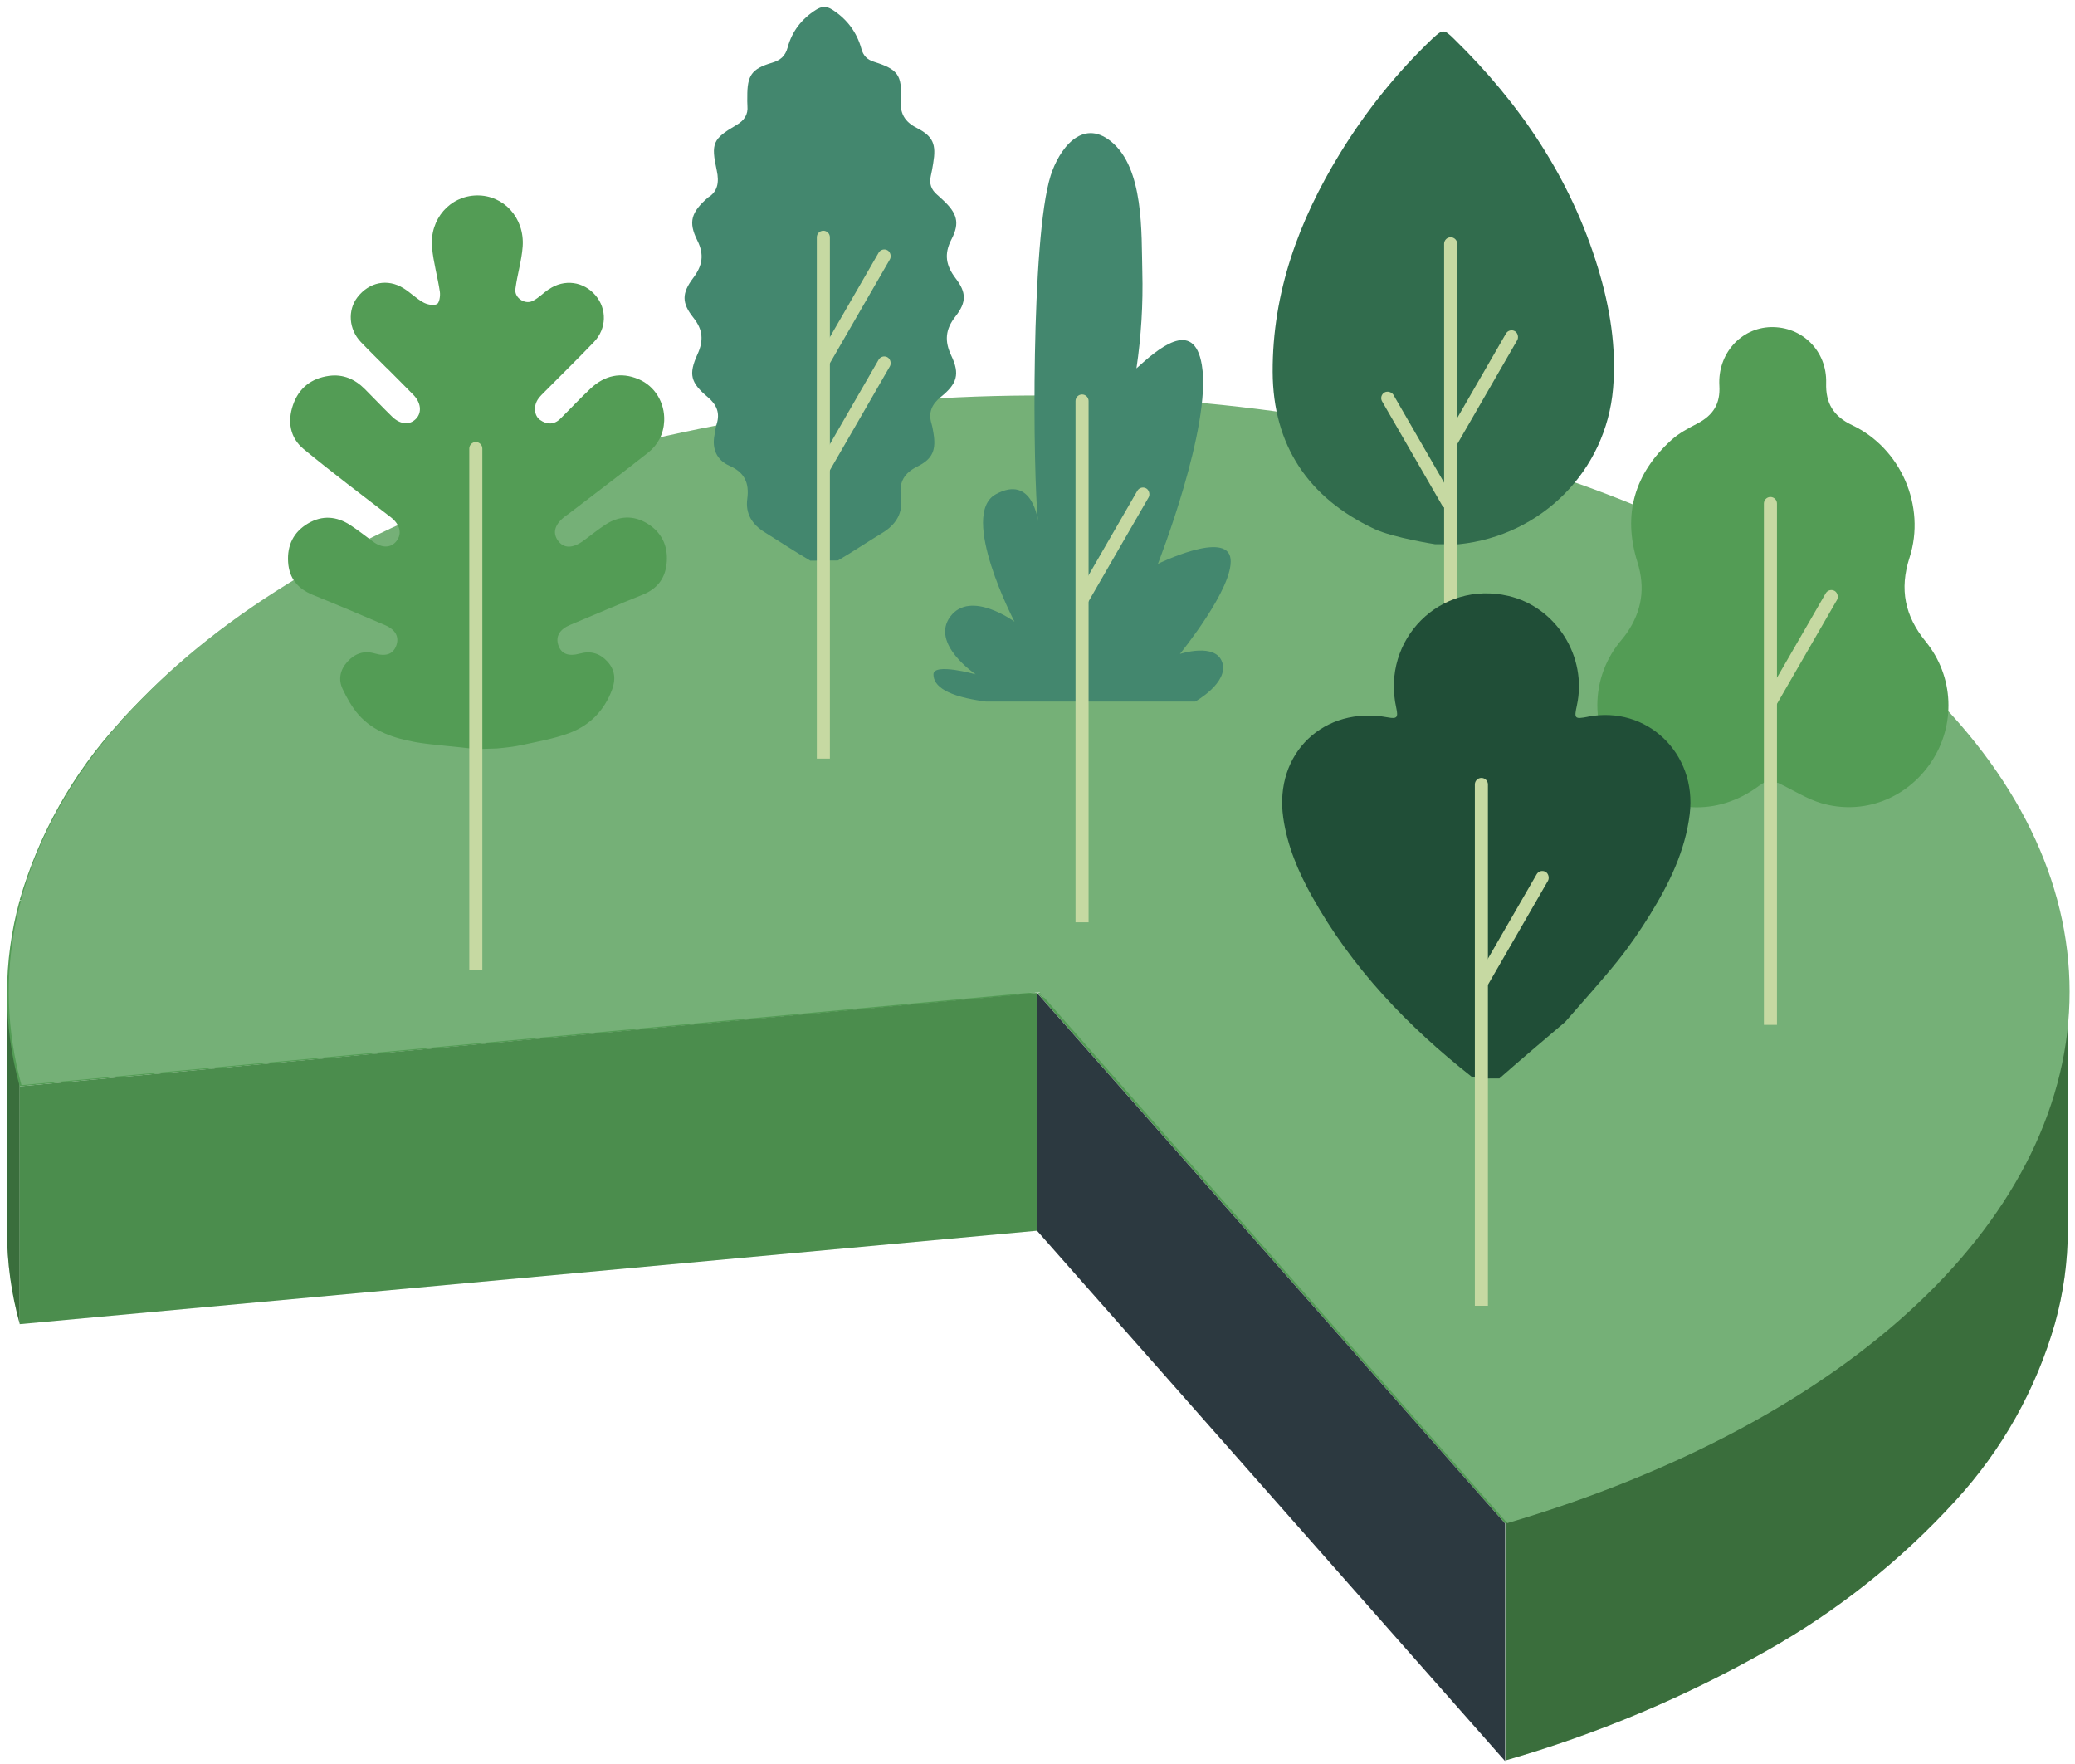 <svg width="360" height="306" viewBox="0 0 360 306" fill="none" xmlns="http://www.w3.org/2000/svg">
<g clip-path="url(#clip0_185_13378)">
<path d="M3.418 172.266V229.643C1.964 224.4 1.221 218.986 1.209 213.545V172.266H3.418Z" fill="#539C55"/>
<path opacity="0.3" d="M3.418 172.266V229.643C1.964 224.4 1.221 218.986 1.209 213.545V172.266H3.418Z" fill="black"/>
<path d="M179.857 172.321L3.417 188.446C0.49 177.886 0.49 166.728 3.417 156.168L179.857 172.321Z" fill="#539C55"/>
<path d="M179.858 172.266L3.418 156.113C6.734 144.679 12.639 134.163 20.675 125.381L179.858 172.266Z" fill="#539C55"/>
<path d="M53.561 99.343L179.858 172.266L20.675 125.326C30.171 114.955 41.275 106.181 53.561 99.343Z" fill="#539C55"/>
<path d="M98.789 80.346L179.913 172.238L53.561 99.342C67.834 91.246 83.016 84.869 98.789 80.346Z" fill="#539C55"/>
<path d="M151.97 70.406L179.913 172.238L98.789 80.346C116.147 75.297 133.96 71.967 151.97 70.406Z" fill="#539C55"/>
<path d="M208.049 70.405L179.968 172.238L152.025 70.405C170.66 68.688 189.414 68.688 208.049 70.405Z" fill="#539C55"/>
<path d="M261.091 80.346L179.968 172.238L208.049 70.406C226.012 71.976 243.778 75.306 261.091 80.346Z" fill="#539C55"/>
<path d="M329.542 199.823L303.063 224.674L282.933 243.698L263.743 261.757L261.175 264.159V305.383C276.946 300.864 292.127 294.496 306.404 286.414C318.704 279.516 329.817 270.688 339.317 260.265C347.35 251.511 353.239 241.009 356.519 229.589C357.982 224.347 358.735 218.933 358.756 213.491V172.294L329.542 199.823Z" fill="#539C55"/>
<path opacity="0.3" d="M329.542 199.823L303.063 224.674L282.933 243.698L263.743 261.757L261.175 264.159V305.383C276.946 300.864 292.127 294.496 306.404 286.414C318.704 279.516 329.817 270.688 339.317 260.265C347.35 251.511 353.239 241.009 356.519 229.589C357.982 224.347 358.735 218.933 358.756 213.491V172.294L329.542 199.823Z" fill="black"/>
<path d="M339.206 125.437C347.232 134.228 353.136 144.741 356.464 156.169L179.996 172.322L339.206 125.437Z" fill="#539C55"/>
<path d="M358.673 172.348C358.65 177.799 357.898 183.223 356.436 188.474L302.979 183.559L179.996 172.293L329.459 158.487L356.436 156.03C357.914 161.344 358.666 166.833 358.673 172.348Z" fill="#539C55"/>
<path d="M356.436 188.474C353.15 199.891 347.262 210.392 339.234 219.15L282.85 202.583L179.996 172.21L302.979 183.476L356.436 188.474Z" fill="#539C55"/>
<path d="M339.233 219.152C329.733 229.574 318.621 238.403 306.32 245.3L263.66 220.615L180.023 172.349L282.878 202.723L339.233 219.152Z" fill="#539C55"/>
<path d="M306.32 99.344L179.968 172.294L261.091 80.402C276.859 84.918 292.04 91.276 306.32 99.344Z" fill="#539C55"/>
<path d="M306.32 99.343C318.61 106.222 329.713 115.032 339.206 125.436L179.996 172.376L306.32 99.343Z" fill="#539C55"/>
<path d="M306.32 245.3C292.043 253.373 276.861 259.732 261.092 264.242L180.023 172.349L263.66 220.615L306.32 245.3Z" fill="#539C55"/>
<path d="M261.51 264.219C290.878 255.552 315.533 242.354 332.749 226.084C349.966 209.815 359.073 191.107 359.064 172.03C359.055 152.952 349.931 134.247 332.7 117.983C315.469 101.719 290.802 88.529 261.426 79.871C232.05 71.212 199.11 67.423 166.245 68.923C133.381 70.422 101.872 77.151 75.203 88.365C48.535 99.58 27.744 114.844 15.129 132.47C2.514 150.096 -1.433 169.397 3.724 188.239L180.294 172.057L261.51 264.219Z" fill="#75B077"/>
<path d="M261.12 264.269V305.494L179.914 213.491V172.239L261.12 264.269Z" fill="#2C3940"/>
<path d="M179.913 213.491L3.418 229.699V188.447L179.913 172.239V213.491Z" fill="#539C55"/>
<path opacity="0.1" d="M179.913 213.491L3.418 229.699V188.447L179.913 172.239V213.491Z" fill="black"/>
<path d="M248.55 6.673C242.31 12.613 236.973 19.284 232.482 26.609C225.339 38.251 220.745 50.754 220.801 64.535C220.853 77.225 226.985 86.39 238.468 91.764C241.713 93.281 248.992 94.409 248.992 94.409H251.47C251.47 94.409 252.671 94.451 253.108 94.409C267.45 92.93 278.641 81.686 279.859 67.386C280.465 60.275 279.313 53.286 277.244 46.489C272.528 30.981 263.758 17.963 252.213 6.696C250.539 5.058 250.29 5.035 248.56 6.682L248.55 6.673Z" fill="#316C4D"/>
<path d="M250.548 42.292C250.548 41.666 251.056 41.158 251.682 41.158C252.308 41.158 252.815 41.666 252.815 42.292V132.726H250.548V42.292Z" fill="#C6D9A2"/>
<rect x="261.84" y="56.887" width="2.267" height="23.14" rx="1.133" transform="rotate(30 261.84 56.887)" fill="#C6D9A2"/>
<rect x="239.219" y="68.643" width="2.267" height="23.14" rx="1.133" transform="rotate(-30 239.219 68.643)" fill="#C6D9A2"/>
<path d="M198.187 47.126C198.012 40.496 198.524 29.18 192.737 24.52C187.656 20.429 183.705 25.982 182.284 30.459C178.826 41.324 179.196 82.215 180.091 90.451C180.091 90.451 179.209 82.202 172.766 85.739C166.323 89.276 176.01 107.842 176.01 107.842C176.01 107.842 168.393 102.243 164.876 106.955C161.36 111.666 169.275 116.979 169.275 116.979C169.275 116.979 161.95 114.916 161.95 116.979C161.95 119.041 164.292 120.809 171.034 121.697H207.368C207.368 121.697 213.207 118.434 212.059 114.916C210.91 111.399 204.707 113.435 204.707 113.435C204.707 113.435 214.083 101.943 213.493 96.931C212.902 91.919 200.892 97.812 200.892 97.812C200.892 97.812 210.274 73.941 208.516 63.33C207.128 54.97 200.678 60.719 197.168 63.904C197.993 58.352 198.334 52.738 198.187 47.126Z" fill="#43876E"/>
<path d="M186.598 69.561C186.598 68.935 187.105 68.428 187.731 68.428C188.357 68.428 188.864 68.935 188.864 69.561V159.996H186.598V69.561Z" fill="#C6D9A2"/>
<rect x="197.888" y="84.156" width="2.267" height="23.14" rx="1.133" transform="rotate(30 197.888 84.156)" fill="#C6D9A2"/>
<path d="M307.249 56.744C301.98 56.88 297.982 61.419 298.299 66.903C298.483 70.037 297.254 72.02 294.48 73.472C292.912 74.29 291.291 75.14 290.001 76.31C283.579 82.113 281.481 89.237 284.084 97.511C285.493 101.984 284.855 106.021 282.237 109.817C281.703 110.593 281.055 111.283 280.498 112.045C275.323 119.116 276.193 128.871 282.544 135.083C288.824 141.224 297.982 141.713 305.202 136.3C305.5 136.079 305.836 135.905 306.318 135.605V135.641C306.295 135.619 306.318 135.605 306.318 135.605L308.506 135.816C311.279 137.146 313.51 138.593 315.948 139.317C323.254 141.478 330.81 138.541 335.053 132.198C339.33 125.803 339.046 117.354 334.089 111.279C330.484 106.857 329.52 102.224 331.292 96.74C334.174 87.813 329.784 77.753 321.34 73.754C318.07 72.203 316.723 69.934 316.827 66.438C316.997 60.903 312.659 56.608 307.234 56.749L307.249 56.744Z" fill="#539C55"/>
<path d="M306.027 87.345C306.027 86.719 306.534 86.212 307.16 86.212C307.786 86.212 308.294 86.719 308.294 87.345V177.78H306.027V87.345Z" fill="#C6D9A2"/>
<rect x="317.317" y="101.939" width="2.267" height="23.14" rx="1.133" transform="rotate(30 317.317 101.939)" fill="#C6D9A2"/>
<path d="M149.448 8.454C148.643 5.573 146.955 3.309 144.394 1.673C143.348 1.001 142.534 1.089 141.543 1.717C139.084 3.28 137.411 5.441 136.66 8.209C136.243 9.743 135.409 10.448 133.927 10.889C130.389 11.933 129.629 13.085 129.653 16.784C129.653 17.303 129.629 17.828 129.673 18.342C129.82 19.92 129.104 20.91 127.754 21.699C123.667 24.085 123.323 24.84 124.354 29.573C124.795 31.611 124.52 33.238 122.857 34.243C119.918 36.805 119.373 38.486 120.978 41.705C122.214 44.175 121.871 46.086 120.271 48.212C118.264 50.873 118.259 52.544 120.296 55.107C121.954 57.184 122.101 59.075 121.012 61.457C119.422 64.946 119.815 66.376 122.774 68.871C124.339 70.189 124.952 71.615 124.334 73.575C124.143 74.177 124.089 74.819 123.966 75.441C123.485 77.862 124.363 79.827 126.523 80.778C129.221 81.963 130.016 83.806 129.648 86.545C129.305 89.112 130.497 90.979 132.651 92.317C135.301 93.963 137.897 95.693 140.586 97.261L145.385 97.222C147.981 95.708 150.463 94.022 153.04 92.469C155.459 91.013 156.715 88.985 156.308 86.138C155.949 83.624 156.862 82.056 159.188 80.91C161.867 79.587 162.446 77.989 161.936 75.04C161.847 74.53 161.769 74.011 161.617 73.516C161.018 71.546 161.671 70.11 163.256 68.831C166.048 66.582 166.568 64.906 165.057 61.721C163.84 59.164 164.016 57.135 165.768 54.896C167.701 52.426 167.692 50.751 165.807 48.291C164.114 46.071 163.746 44.077 165.091 41.49C166.578 38.623 166.023 36.962 163.619 34.718C163.28 34.399 162.947 34.086 162.593 33.782C161.573 32.92 161.18 31.861 161.489 30.533C161.661 29.803 161.784 29.063 161.906 28.323C162.451 25.065 161.946 23.669 159.051 22.189C156.882 21.081 156.126 19.621 156.273 17.23C156.533 13.021 155.753 12.016 151.68 10.733C150.434 10.341 149.781 9.679 149.433 8.43L149.448 8.454ZM149.605 36.443C149.507 36.452 149.408 36.462 149.31 36.482C149.403 36.467 149.502 36.457 149.605 36.443ZM149.408 35.923C149.433 35.732 149.453 35.536 149.487 35.355C149.457 35.541 149.438 35.737 149.408 35.923Z" fill="#43876E"/>
<path d="M141.714 41.159C141.714 40.533 142.222 40.025 142.848 40.025C143.474 40.025 143.981 40.533 143.981 41.159V131.593H141.714V41.159Z" fill="#C6D9A2"/>
<rect x="153.004" y="61.419" width="2.267" height="23.14" rx="1.133" transform="rotate(30 153.004 61.419)" fill="#C6D9A2"/>
<rect x="153.004" y="42.858" width="2.267" height="23.14" rx="1.133" transform="rotate(30 153.004 42.858)" fill="#C6D9A2"/>
<path d="M95.21 50.174C94.287 50.801 93.489 51.654 92.512 52.156C92.435 52.195 92.356 52.231 92.277 52.265C91.021 52.788 89.373 51.713 89.405 50.349C89.407 50.257 89.413 50.165 89.425 50.074C89.749 47.62 90.507 45.212 90.682 42.759C91.031 37.763 87.366 33.825 82.724 33.9C78.071 33.975 74.501 37.999 74.96 42.955C75.194 45.529 75.937 48.052 76.316 50.62C76.421 51.328 76.221 52.562 75.798 52.758C75.169 53.048 74.107 52.833 73.434 52.456C72.212 51.779 71.195 50.736 70.003 49.998C67.216 48.278 64.045 48.94 62.02 51.559C60.275 53.816 60.504 57.137 62.614 59.339C64.08 60.874 65.6 62.354 67.096 63.859L67.106 63.849C68.642 65.394 70.198 66.93 71.719 68.49C73.035 69.844 73.22 71.525 72.217 72.603C71.12 73.787 69.475 73.687 68.024 72.267C66.418 70.702 64.882 69.077 63.297 67.491C61.581 65.766 59.522 64.868 57.074 65.204C54.012 65.625 51.848 67.311 50.836 70.255C49.843 73.14 50.327 75.944 52.661 77.881C57.597 81.964 62.728 85.812 67.799 89.72C69.355 90.924 69.809 92.524 68.817 93.824C67.864 95.073 66.329 95.133 64.753 93.979C63.421 93.011 62.14 91.972 60.764 91.079C58.405 89.549 55.927 89.334 53.444 90.799C50.911 92.294 49.814 94.591 49.988 97.486C50.158 100.315 51.669 102.136 54.276 103.195C58.475 104.89 62.639 106.661 66.797 108.437C68.667 109.235 69.31 110.524 68.737 112.034C68.198 113.449 66.992 113.93 65.052 113.363C63.132 112.807 61.586 113.358 60.285 114.778C59.004 116.178 58.65 117.858 59.452 119.539C60.2 121.114 61.083 122.704 62.23 123.999C64.813 126.918 68.363 128.052 72.058 128.729C74.716 129.216 79.854 129.567 82.522 129.953L86.249 129.833C87.71 129.698 89.181 129.542 90.612 129.226C93.3 128.639 96.042 128.157 98.62 127.219C102.265 125.9 104.853 123.296 106.214 119.569C106.853 117.813 106.683 116.188 105.402 114.778C104.095 113.343 102.52 112.852 100.615 113.373C98.585 113.93 97.354 113.414 96.86 111.894C96.371 110.399 97.089 109.164 98.949 108.387C103.123 106.636 107.282 104.85 111.485 103.17C114.133 102.111 115.514 100.19 115.689 97.395C115.868 94.556 114.706 92.284 112.313 90.819C109.889 89.334 107.371 89.469 104.998 91.034C103.721 91.877 102.53 92.845 101.298 93.753C99.368 95.173 97.822 95.183 96.81 93.793C95.793 92.389 96.257 90.889 98.156 89.479C98.301 89.374 98.456 89.289 98.595 89.178C103.213 85.636 107.865 82.13 112.432 78.528C114.158 77.163 115.14 75.272 115.235 73.01C115.364 69.869 113.634 66.975 110.787 65.776C107.7 64.476 104.893 65.133 102.48 67.381C100.675 69.067 98.984 70.888 97.224 72.628C96.132 73.707 94.88 73.682 93.704 72.849C92.637 72.097 92.522 70.376 93.394 69.167C93.739 68.69 94.172 68.284 94.586 67.868C97.413 65.023 100.271 62.219 103.048 59.324C105.262 57.017 105.322 53.605 103.337 51.258C101.263 48.809 97.912 48.348 95.234 50.179L95.21 50.174Z" fill="#539C55"/>
<path d="M81.418 77.817C81.418 77.191 81.925 76.684 82.551 76.684V76.684C83.177 76.684 83.684 77.191 83.684 77.817V168.252H81.418V77.817Z" fill="#C6D9A2"/>
<path d="M275.522 124.329C273.176 124.78 273.077 124.682 273.581 122.371C275.423 113.951 270.01 105.305 261.699 103.376C249.897 100.632 239.612 110.896 242.241 122.785C242.613 124.465 242.378 124.738 240.78 124.442C229.704 122.375 221.049 130.663 222.632 141.818C223.329 146.722 225.228 151.198 227.617 155.485C234.557 167.943 244.206 178.015 255.324 186.778L256.677 187.079L257.914 187.081L259.028 187.079H260.13C263.951 183.705 267.852 180.429 271.541 177.281C274.735 173.591 277.845 170.193 280.719 166.606C282.759 164.06 284.61 161.345 286.325 158.568C289.628 153.207 292.384 147.583 293.157 141.22C294.434 130.682 285.708 122.342 275.522 124.319L275.522 124.329Z" fill="#204E37"/>
<path d="M255.88 136.079C255.88 135.453 256.387 134.946 257.013 134.946V134.946C257.639 134.946 258.147 135.453 258.147 136.079V226.514H255.88V136.079Z" fill="#C6D9A2"/>
<rect x="267.169" y="150.673" width="2.267" height="23.14" rx="1.133" transform="rotate(30 267.169 150.673)" fill="#C6D9A2"/>
</g>
<defs>
<clipPath id="clip0_185_13378">
<rect width="359" height="305" fill="white" transform="translate(0.5 0.5)"/>
</clipPath>
</defs>
</svg>
